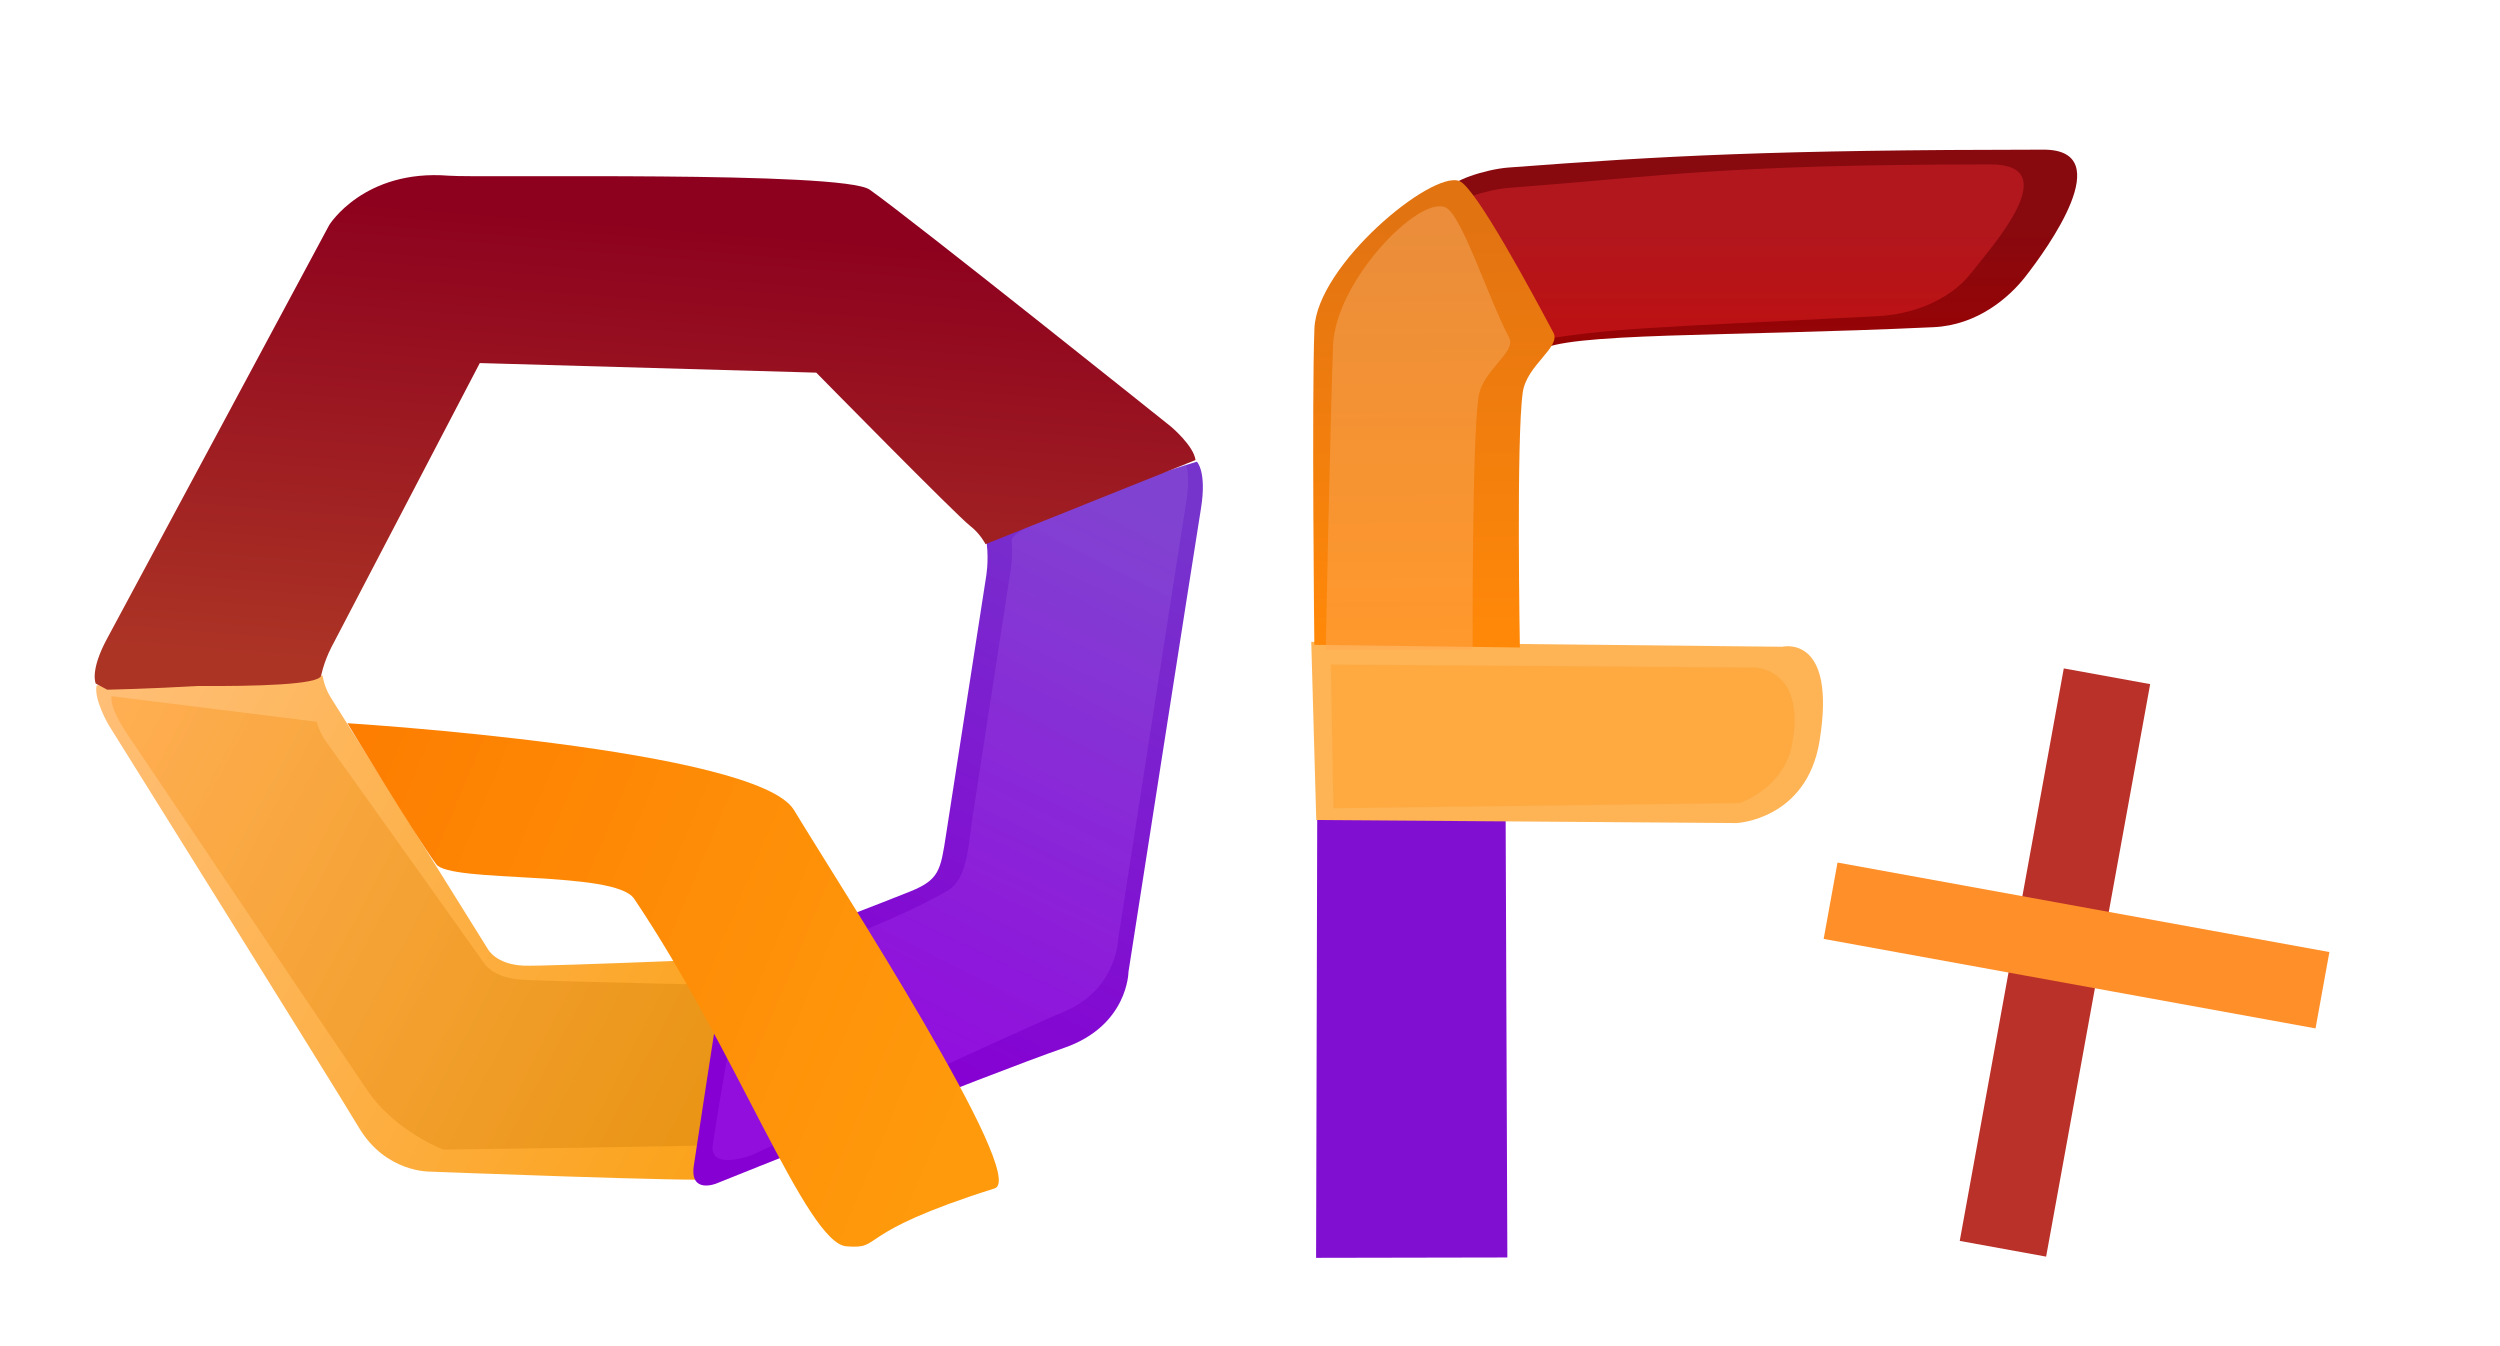 <?xml version="1.0" encoding="UTF-8" standalone="no"?>
<!DOCTYPE svg PUBLIC "-//W3C//DTD SVG 1.1//EN" "http://www.w3.org/Graphics/SVG/1.1/DTD/svg11.dtd">
<svg width="100%" height="100%" viewBox="0 0 806 434" version="1.1" xmlns="http://www.w3.org/2000/svg" xmlns:xlink="http://www.w3.org/1999/xlink" xml:space="preserve" style="fill-rule:evenodd;clip-rule:evenodd;stroke-linejoin:round;stroke-miterlimit:1.414;">
    <g id="Mesa-de-trabajo1" transform="matrix(0.845,0,0,0.705,6.069,5.333)">
        <rect x="-7.181" y="-7.564" width="952.626" height="615.224" style="fill:none;"/>
        <g transform="matrix(2.068,0.451,-0.437,2.882,-131.355,-575.264)">
            <path d="M488.683,317.411L488.683,279.724L488.683,263.974L488.683,226.568L504.621,226.568L504.621,317.411L488.683,317.411Z" style="fill:rgb(186,49,41);fill-rule:nonzero;"/>
        </g>
        <g transform="matrix(1.183,0,0,1.418,-107.038,-67.994)">
            <g transform="matrix(1,0,0,0.901,15.185,55.694)">
                <path d="M554.808,274.692L494.059,274.42L493.685,435.712L555.371,435.582L554.808,274.692Z" style="fill:rgb(129,15,209);"/>
            </g>
            <g transform="matrix(6.12323e-17,1,-1.361,8.33299e-17,1105.51,-244.332)">
                <path d="M552.385,338.724C552.385,338.724 551.323,322.134 526.034,319.089C491.207,314.895 495.526,327.917 495.526,327.917L493.939,439.53L551.401,438.343L552.385,338.724Z" style="fill:rgb(254,180,85);"/>
            </g>
            <g transform="matrix(6.12323e-17,1,-1.361,8.33299e-17,1105.17,-243.504)">
                <path d="M545.122,337.792C545.122,337.792 540.384,327.245 526.129,325.32C501.006,321.928 501.399,334.541 501.399,334.541L500.415,434.633L546.788,434.03L545.122,337.792Z" style="fill:rgb(254,160,46);fill-opacity:0.5;"/>
            </g>
            <g transform="matrix(6.12323e-17,1,-1.182,7.23753e-17,1055.89,-378.496)">
                <path d="M510.463,269.343C501.245,263.221 469.358,243.757 469.375,264.316C469.438,338.192 471.333,367.59 475.144,410.321C475.694,416.496 479.582,426.617 482.333,426.366C495.048,425.205 513.285,418.963 521.129,414.213C525.916,411.314 537.645,406.405 534.307,402.17C528.207,394.429 529.77,351.382 526.629,294.295C525.968,282.275 516.967,273.662 510.463,269.343Z" style="fill:url(#_Linear1);"/>
            </g>
            <g transform="matrix(6.12323e-17,1,-1.182,7.23753e-17,1055.55,-377.668)">
                <path d="M508.675,284.006C499.457,277.884 473.284,257.935 473.302,278.494C473.364,352.37 477.047,367.104 480.858,409.835C481.409,416.01 485.297,426.131 488.047,425.88C500.763,424.72 513.285,418.963 521.129,414.213C525.916,411.314 531.134,407.972 530.176,402.946C525.943,380.734 526.107,373.056 522.255,309.308C521.529,297.29 515.179,288.326 508.675,284.006Z" style="fill:url(#_Linear2);"/>
            </g>
            <g transform="matrix(1,0,0,0.862,14.202,-126.626)">
                <path d="M561.328,343.1C562.579,332.918 573.706,326.238 571.214,320.81C564.519,306.229 546.166,266.503 540.9,264.072C531.999,259.963 494.917,295.479 494.13,319.275C493.249,345.918 494.105,437.598 494.105,437.598L560.396,438.588C560.396,438.588 559.19,360.508 561.328,343.1Z" style="fill:url(#_Linear3);"/>
            </g>
            <g transform="matrix(1,0,0,0.862,13.862,-125.798)">
                <path d="M547.38,343.982C548.631,333.801 559.758,327.121 557.266,321.693C550.572,307.111 541.916,275.338 536.65,272.907C527.749,268.798 501.275,300.765 500.488,324.561C499.607,351.204 498.12,438.365 498.12,438.365L545.502,438.343C545.502,438.343 545.242,361.39 547.38,343.982Z" style="fill:url(#_Linear4);"/>
            </g>
        </g>
        <g transform="matrix(2.068,0.451,-0.336,2.217,-150.644,-401.872)">
            <path d="M504.621,279.724L488.683,279.724L451.277,279.724L451.277,263.974L542.027,263.974L542.027,279.724L504.621,279.724Z" style="fill:rgb(255,143,41);fill-rule:nonzero;"/>
        </g>
        <g transform="matrix(1.044,0.667,-0.556,1.252,-6.992,-346.545)">
            <path d="M243.536,391.343L306.387,354.284C306.387,354.284 308.545,357.356 312.24,359.4C317.057,362.065 394.785,406.976 394.785,406.976C394.785,406.976 399.338,410.248 407.579,406.331C414.04,403.26 484.259,361.914 484.259,361.914C484.259,361.914 493.681,356.951 494.244,354.82C494.57,353.586 498.013,433.07 498.013,433.07C498.013,433.07 498.395,434.915 494.606,437.976C490.816,441.037 412.267,479.067 412.267,479.067C412.267,479.067 399.822,486.195 385.273,477.418C370.724,468.64 252.966,400.782 252.966,400.782C252.966,400.782 244.819,395.806 243.536,391.343Z" style="fill:url(#_Linear5);"/>
        </g>
        <g transform="matrix(0.994,0.635,-0.457,1.029,-28.933,-236.605)">
            <path d="M240.947,383.288L306.387,354.284C306.387,354.284 308.545,357.356 312.24,359.4C317.057,362.065 394.785,406.976 394.785,406.976C394.785,406.976 399.338,410.248 407.579,406.331C414.04,403.26 484.259,361.914 484.259,361.914C484.259,361.914 493.681,356.951 494.244,354.82C494.57,353.586 496.922,421.884 496.922,421.884C496.922,421.884 497.305,423.729 493.515,426.79C489.725,429.851 412.267,479.067 412.267,479.067C412.267,479.067 395.035,481.544 380.486,472.767C365.937,463.989 250.377,392.727 250.377,392.727C250.377,392.727 242.23,387.751 240.947,383.288Z" style="fill:url(#_Linear6);"/>
        </g>
        <g transform="matrix(-1.17,-0.214,0.179,-1.402,664.015,803.814)">
            <path d="M361.192,137.529C361.192,137.529 369.163,132.829 369.167,142.249C369.182,186.071 369.282,191.327 368.722,201.317C368.143,211.651 361.36,212.039 313.839,239.936C304.877,245.197 304.939,248.191 304.93,259.951C304.926,264.897 304.75,343.691 304.75,343.691C304.75,343.691 304.545,348.869 306.136,354.593C307.645,360.025 243.198,391.015 243.198,391.015C243.198,391.015 239.507,388.421 239.607,376.32C239.723,362.285 240.109,225.045 240.109,225.045C240.109,225.045 237.595,207.887 256.932,197.71C279.716,185.719 361.192,137.529 361.192,137.529Z" style="fill:url(#_Linear7);"/>
        </g>
        <g transform="matrix(-0.945,-0.173,0.168,-1.319,608.55,760.206)">
            <path d="M371.469,132.947C371.469,132.947 387.663,125.012 387.666,134.431C387.681,178.254 385.74,175.289 385.18,185.279C384.601,195.613 332.563,216.657 310.122,232.741C303.145,237.742 304.939,248.976 304.93,259.951C304.926,264.897 304.75,343.691 304.75,343.691C304.75,343.691 304.545,348.869 306.136,354.593C307.645,360.025 243.198,391.015 243.198,391.015C243.198,391.015 239.507,388.421 239.607,376.32C239.723,362.285 240.109,225.045 240.109,225.045C240.109,225.045 237.595,207.887 256.932,197.71C279.716,185.719 371.469,132.947 371.469,132.947Z" style="fill:url(#_Linear8);"/>
        </g>
        <g transform="matrix(1.183,0,0,1.418,-88.944,-95.396)">
            <path d="M213.846,118.603C223.657,119.384 340.948,116.981 349.607,123.108C363.477,132.922 446.8,199.544 446.8,199.544C446.8,199.544 454.102,205.694 454.697,210.299L386.97,237.442C386.97,237.442 385.301,234.079 381.957,231.5C377.597,228.139 332.376,182.12 332.376,182.12L223.855,179.032L176.573,269.575C176.573,269.575 173.957,274.049 172.668,279.849C172.022,282.757 151.766,283.302 132.806,283.168C118.037,284.071 103.705,284.369 103.705,284.369L99.996,282.392C99.996,282.392 97.959,278.367 103.738,267.735C107.977,259.936 175.323,134.469 175.323,134.469C175.323,134.469 186.499,116.428 213.846,118.603Z" style="fill:url(#_Linear9);"/>
        </g>
        <g transform="matrix(-0.044,1.417,-1.47,-0.065,660.643,30.276)">
            <path d="M245.764,240.866C268.547,228.876 361.393,176.334 365.324,185.207C381.72,222.223 386.304,213.113 385.744,223.103C385.165,233.437 323.752,253.564 276.231,281.46C267.269,286.721 273.469,329.275 267.486,333.079C257.783,339.25 223.091,357.445 223.091,357.445C223.091,357.445 226.426,251.044 245.764,240.866Z" style="fill:url(#_Linear10);"/>
        </g>
    </g>
    <defs>
        <linearGradient id="_Linear1" x1="0" y1="0" x2="1" y2="0" gradientUnits="userSpaceOnUse" gradientTransform="matrix(59.034,0,0,156.583,494.105,359.306)"><stop offset="0%" style="stop-color:rgb(136,9,14);stop-opacity:1"/><stop offset="100%" style="stop-color:rgb(159,0,0);stop-opacity:1"/></linearGradient>
        <linearGradient id="_Linear2" x1="0" y1="0" x2="1" y2="0" gradientUnits="userSpaceOnUse" gradientTransform="matrix(59.034,0,0,156.583,494.105,359.306)"><stop offset="0%" style="stop-color:rgb(241,45,52);stop-opacity:0.395"/><stop offset="100%" style="stop-color:rgb(255,30,30);stop-opacity:0.395"/></linearGradient>
        <linearGradient id="_Linear3" x1="0" y1="0" x2="1" y2="0" gradientUnits="userSpaceOnUse" gradientTransform="matrix(0.799,150.535,-129.76,0.927,513.959,280.607)"><stop offset="0%" style="stop-color:rgb(226,115,17);stop-opacity:1"/><stop offset="100%" style="stop-color:rgb(255,136,9);stop-opacity:1"/></linearGradient>
        <linearGradient id="_Linear4" x1="0" y1="0" x2="1" y2="0" gradientUnits="userSpaceOnUse" gradientTransform="matrix(0.799,150.535,-129.76,0.927,513.959,280.607)"><stop offset="0%" style="stop-color:rgb(243,167,100);stop-opacity:0.5"/><stop offset="100%" style="stop-color:rgb(255,168,81);stop-opacity:0.5"/></linearGradient>
        <linearGradient id="_Linear5" x1="0" y1="0" x2="1" y2="0" gradientUnits="userSpaceOnUse" gradientTransform="matrix(313.474,0,0,127.513,243.536,418.041)"><stop offset="0%" style="stop-color:rgb(255,191,119);stop-opacity:1"/><stop offset="100%" style="stop-color:rgb(250,155,2);stop-opacity:1"/></linearGradient>
        <linearGradient id="_Linear6" x1="0" y1="0" x2="1" y2="0" gradientUnits="userSpaceOnUse" gradientTransform="matrix(313.474,0,0,127.513,243.536,418.041)"><stop offset="0%" style="stop-color:rgb(255,151,31);stop-opacity:0.405"/><stop offset="100%" style="stop-color:rgb(192,119,1);stop-opacity:0.405"/></linearGradient>
        <linearGradient id="_Linear7" x1="0" y1="0" x2="1" y2="0" gradientUnits="userSpaceOnUse" gradientTransform="matrix(-57.833,189.751,-189.751,-57.833,304.47,183.348)"><stop offset="0%" style="stop-color:rgb(134,0,211);stop-opacity:1"/><stop offset="100%" style="stop-color:rgb(118,52,205);stop-opacity:1"/></linearGradient>
        <linearGradient id="_Linear8" x1="0" y1="0" x2="1" y2="0" gradientUnits="userSpaceOnUse" gradientTransform="matrix(-57.833,189.751,-189.751,-57.833,304.47,183.348)"><stop offset="0%" style="stop-color:rgb(184,61,255);stop-opacity:0.228"/><stop offset="100%" style="stop-color:rgb(164,120,222);stop-opacity:0.228"/></linearGradient>
        <linearGradient id="_Linear9" x1="0" y1="0" x2="1" y2="0" gradientUnits="userSpaceOnUse" gradientTransform="matrix(-158.466,139.705,-519.925,-42.58,277.379,131.473)"><stop offset="0%" style="stop-color:rgb(141,0,30);stop-opacity:1"/><stop offset="100%" style="stop-color:rgb(172,52,37);stop-opacity:1"/></linearGradient>
        <linearGradient id="_Linear10" x1="0" y1="0" x2="1" y2="0" gradientUnits="userSpaceOnUse" gradientTransform="matrix(-57.833,189.751,-189.751,-57.833,304.47,183.348)"><stop offset="0%" style="stop-color:rgb(255,154,12);stop-opacity:1"/><stop offset="100%" style="stop-color:rgb(253,124,0);stop-opacity:1"/></linearGradient>
    </defs>
</svg>
